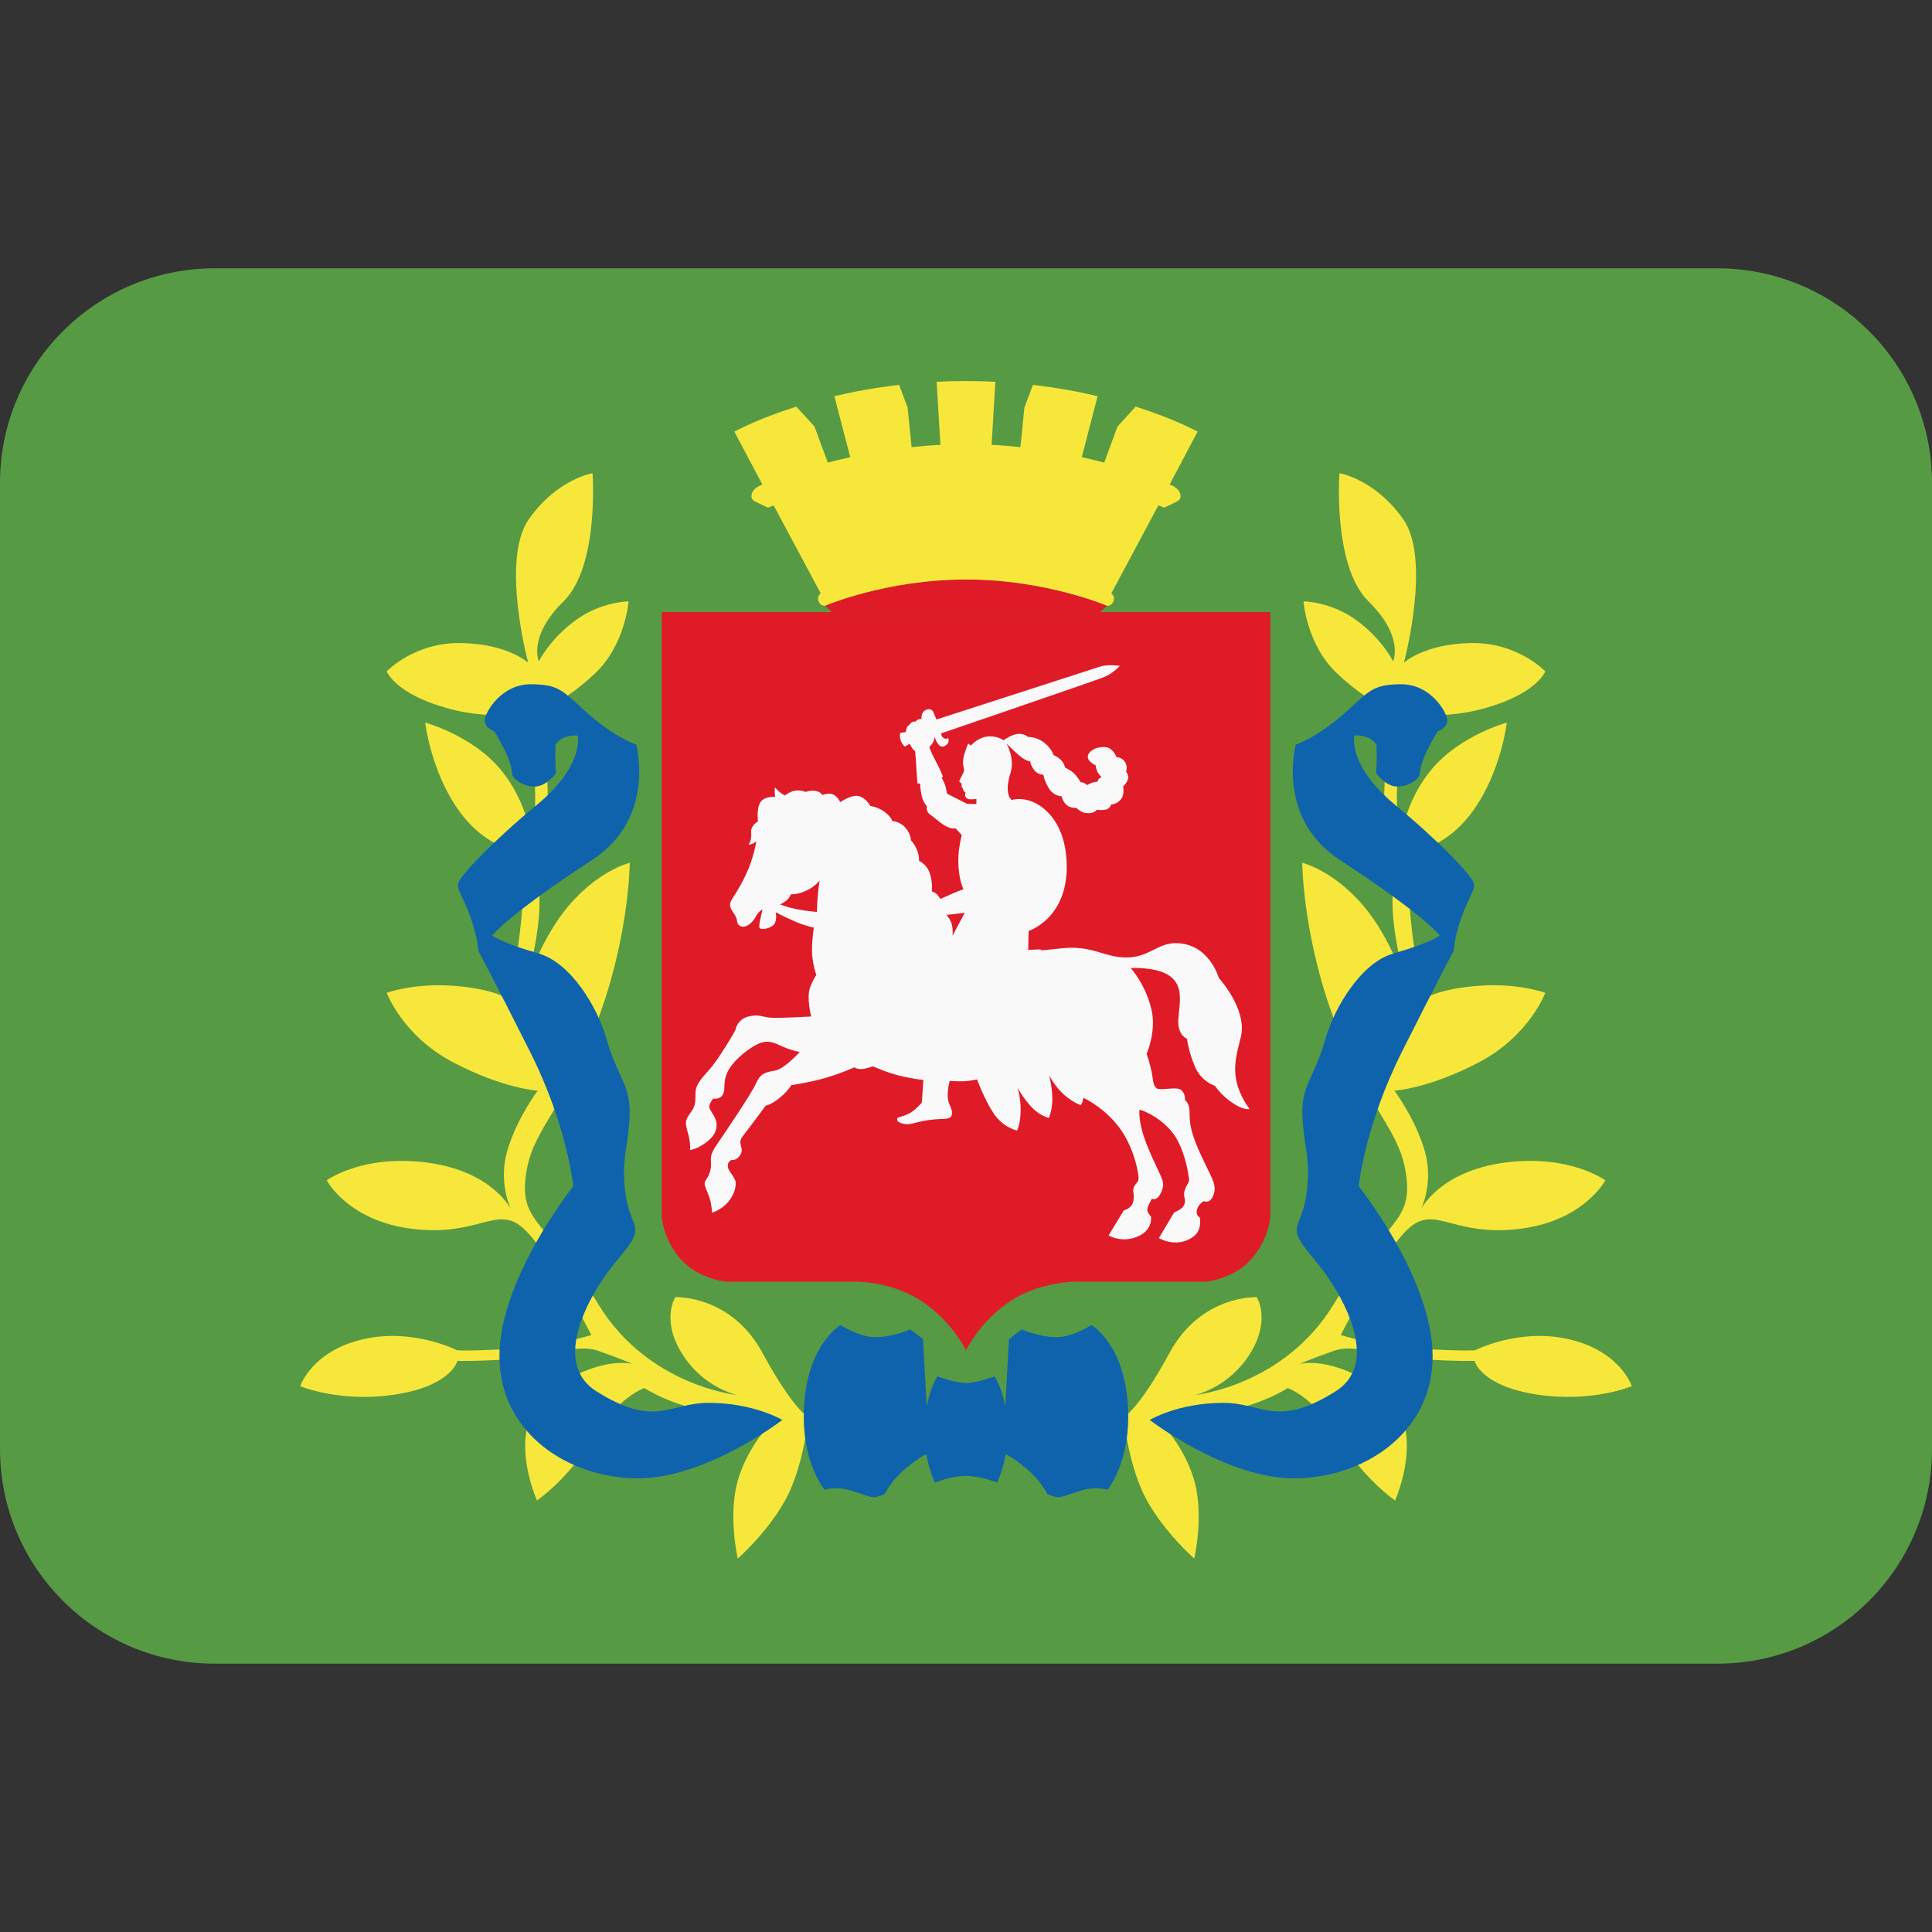<svg xmlns:dc="http://purl.org/dc/elements/1.1/" xmlns:cc="http://creativecommons.org/ns#" xmlns:rdf="http://www.w3.org/1999/02/22-rdf-syntax-ns#" xmlns:svg="http://www.w3.org/2000/svg" xmlns="http://www.w3.org/2000/svg" viewBox="0 0 45 45" style="enable-background:new 0 0 45 45;" xml:space="preserve" version="1.1" id="svg2"><rect x="0" y="0" width="45" height="45" fill="#333333" stroke="none"/><defs id="defs6"><clipPath id="clipPath16" clipPathUnits="userSpaceOnUse"><path id="path18" d="M 0,36 36,36 36,0 0,0 0,36 Z"/></clipPath></defs><g transform="matrix(1.25,0,0,-1.25,0,45)" id="g10"><g id="g12"><g xmlns="http://www.w3.org/2000/svg" clip-path="url(#clipPath16)" id="g14"><g id="g4429"><path id="path3411" style="fill:#579a44;fill-opacity:1;fill-rule:nonzero;stroke:none" d="M 32,31 4,31 C 1.791,31 0,29.209 0,27 L 0,9 C 0,6.791 1.791,5 4,5 L 9.12,5 25.88,5 32,5 c 2.209,0 4,1.791 4,4 l 0,18 c 0,2.209 -1.791,4 -4,4"/></g><g id="g4418"><path id="path3415" style="fill:#f7e73b;fill-opacity:1;fill-rule:nonzero;stroke:none" d="m 20.936,9.594 c 0,0 0.271,0.118 0.858,1.2 0.589,1.083 1.624,1.035 1.624,1.035 0,0 0.271,-0.423 -0.129,-1.058 -0.4,-0.635 -1.023,-0.765 -1.023,-0.765 0,0 1.658,0.165 2.587,1.694 0.93,1.53 1.459,1.495 1.354,2.365 -0.107,0.871 -0.613,1.106 -1.271,2.741 -0.659,1.636 -0.671,3.118 -0.671,3.118 0,0 0.64,-0.154 1.224,-0.906 0.584,-0.752 0.846,-1.823 0.846,-1.823 0,0 -0.399,1.211 -0.387,2.011 0.011,0.8 -0.197,1.388 -0.146,2.23 0.051,0.841 0.039,1.382 0.039,1.382 0,0 -0.387,0.117 -0.94,0.647 -0.554,0.529 -0.612,1.329 -0.612,1.329 0,0 0.505,0 0.988,-0.352 0.482,-0.353 0.682,-0.765 0.682,-0.765 0,0 0.212,0.459 -0.459,1.117 -0.67,0.659 -0.541,2.388 -0.541,2.388 0,0 0.659,-0.105 1.189,-0.858 0.529,-0.753 0.012,-2.671 0.012,-2.671 0,0 0.387,0.353 1.258,0.365 0.871,0.012 1.376,-0.529 1.376,-0.529 0,0 -0.152,-0.412 -1.117,-0.683 -0.965,-0.271 -1.647,-0.035 -1.647,-0.035 0,0 0.029,-0.759 0.003,-1.427 -0.027,-0.667 0.067,-1.02 0.067,-1.02 0,0 0.048,0.706 0.577,1.341 0.53,0.635 1.4,0.87 1.4,0.87 0,0 -0.101,-0.9 -0.623,-1.635 -0.524,-0.735 -1.165,-0.776 -1.165,-0.776 0,0 -0.082,-0.447 0,-1.271 0.082,-0.823 0.235,-1.47 0.235,-1.47 0,0 0.259,0.188 1.012,0.247 0.753,0.059 1.258,-0.13 1.258,-0.13 0,0 -0.294,-0.8 -1.235,-1.294 -0.941,-0.494 -1.576,-0.529 -1.576,-0.529 0,0 0.388,-0.518 0.564,-1.118 0.177,-0.6 -0.07,-1.094 -0.07,-1.094 0,0 0.341,0.706 1.553,0.87 1.212,0.165 1.883,-0.329 1.883,-0.329 0,0 -0.401,-0.765 -1.613,-0.906 -1.212,-0.141 -1.541,0.435 -2.023,0.036 -0.483,-0.4 -1.294,-2.013 -1.294,-2.013 0,0 0.671,-0.211 1.517,-0.258 0.847,-0.047 0.989,-0.024 0.989,-0.024 0,0 0.823,0.424 1.764,0.2 0.942,-0.223 1.154,-0.87 1.154,-0.87 0,0 -0.753,-0.318 -1.789,-0.153 -1.036,0.165 -1.141,0.624 -1.141,0.624 0,0 -0.354,-0.012 -1.035,0.035 -0.683,0.047 -1.189,0.294 -1.589,0.152 -0.399,-0.14 -0.646,-0.247 -0.646,-0.247 0,0 0.582,0.177 1.508,-0.47 0.927,-0.647 0.28,-2.071 0.28,-2.071 0,0 -0.588,0.401 -1.047,1.165 -0.459,0.765 -0.953,0.93 -0.953,0.93 0,0 -0.495,-0.33 -1.294,-0.459 -0.8,-0.13 -1.119,-0.153 -1.119,-0.153 0,0 0.424,-0.365 0.648,-1.035 0.224,-0.671 0.023,-1.53 0.023,-1.53 0,0 -0.541,0.471 -0.882,1.082 -0.341,0.613 -0.435,1.553 -0.435,1.553"/><path id="path3419" style="fill:#f7e73b;fill-opacity:1;fill-rule:nonzero;stroke:none" d="m 15.065,9.594 c 0,0 -0.271,0.118 -0.859,1.2 -0.588,1.083 -1.623,1.035 -1.623,1.035 0,0 -0.271,-0.423 0.129,-1.058 0.4,-0.635 1.023,-0.765 1.023,-0.765 0,0 -1.659,0.165 -2.588,1.694 -0.929,1.53 -1.458,1.495 -1.353,2.365 0.106,0.871 0.612,1.106 1.271,2.741 0.659,1.636 0.67,3.118 0.67,3.118 0,0 -0.639,-0.154 -1.223,-0.906 -0.584,-0.752 -0.847,-1.823 -0.847,-1.823 0,0 0.4,1.211 0.388,2.011 -0.012,0.8 0.197,1.388 0.145,2.23 -0.051,0.841 -0.039,1.382 -0.039,1.382 0,0 0.388,0.117 0.941,0.647 0.553,0.529 0.612,1.329 0.612,1.329 0,0 -0.506,0 -0.988,-0.352 -0.483,-0.353 -0.683,-0.765 -0.683,-0.765 0,0 -0.211,0.459 0.459,1.117 0.67,0.659 0.541,2.388 0.541,2.388 0,0 -0.659,-0.105 -1.188,-0.858 -0.529,-0.753 -0.012,-2.671 -0.012,-2.671 0,0 -0.388,0.353 -1.258,0.365 -0.871,0.012 -1.377,-0.529 -1.377,-0.529 0,0 0.153,-0.412 1.118,-0.683 0.964,-0.271 1.647,-0.035 1.647,-0.035 0,0 -0.03,-0.759 -0.003,-1.427 0.026,-0.667 -0.068,-1.02 -0.068,-1.02 0,0 -0.047,0.706 -0.576,1.341 -0.53,0.635 -1.401,0.87 -1.401,0.87 0,0 0.101,-0.9 0.624,-1.635 0.523,-0.735 1.165,-0.776 1.165,-0.776 0,0 0.082,-0.447 0,-1.271 -0.083,-0.823 -0.235,-1.47 -0.235,-1.47 0,0 -0.259,0.188 -1.012,0.247 -0.753,0.059 -1.259,-0.13 -1.259,-0.13 0,0 0.294,-0.8 1.235,-1.294 0.941,-0.494 1.577,-0.529 1.577,-0.529 0,0 -0.389,-0.518 -0.565,-1.118 -0.177,-0.6 0.07,-1.094 0.07,-1.094 0,0 -0.341,0.706 -1.552,0.87 -1.212,0.165 -1.883,-0.329 -1.883,-0.329 0,0 0.4,-0.765 1.612,-0.906 1.212,-0.141 1.541,0.435 2.024,0.036 0.482,-0.4 1.294,-2.013 1.294,-2.013 0,0 -0.671,-0.211 -1.518,-0.258 -0.847,-0.047 -0.988,-0.024 -0.988,-0.024 0,0 -0.823,0.424 -1.765,0.2 -0.941,-0.223 -1.153,-0.87 -1.153,-0.87 0,0 0.753,-0.318 1.788,-0.153 1.036,0.165 1.141,0.624 1.141,0.624 0,0 0.354,-0.012 1.036,0.035 0.682,0.047 1.188,0.294 1.588,0.152 0.4,-0.14 0.647,-0.247 0.647,-0.247 0,0 -0.582,0.177 -1.509,-0.47 -0.926,-0.647 -0.279,-2.071 -0.279,-2.071 0,0 0.588,0.401 1.047,1.165 0.459,0.765 0.953,0.93 0.953,0.93 0,0 0.494,-0.33 1.294,-0.459 0.8,-0.13 1.118,-0.153 1.118,-0.153 0,0 -0.424,-0.365 -0.647,-1.035 -0.224,-0.671 -0.024,-1.53 -0.024,-1.53 0,0 0.541,0.471 0.882,1.082 0.342,0.613 0.436,1.553 0.436,1.553"/><path id="path3423" style="fill:#0f63ac;fill-opacity:1;fill-rule:nonzero;stroke:none" d="m 21.424,9.541 c 0,0 1.411,-1.088 2.688,-1.088 1.277,0 2.583,0.829 2.583,2.276 0,1.448 -1.377,3.166 -1.377,3.166 0,0 0.108,1.119 0.805,2.507 0.698,1.388 0.965,1.882 0.965,1.882 0,0 0.012,0.267 0.153,0.647 0.142,0.381 0.228,0.455 0.228,0.589 0,0.133 -0.685,0.833 -1.463,1.474 -0.903,0.744 -0.77,1.3 -0.77,1.3 0,0 0.108,0.012 0.229,-0.029 0.12,-0.041 0.186,-0.141 0.186,-0.141 0,0 0.002,-0.156 0.002,-0.289 0,-0.132 -0.014,-0.241 -0.014,-0.241 0,0 0.181,-0.25 0.393,-0.25 0.291,0 0.418,0.2 0.418,0.2 0,0 0.009,0.206 0.138,0.465 0.13,0.259 0.206,0.367 0.206,0.367 0,0 0.174,0.056 0.174,0.201 0,0.144 -0.306,0.673 -0.854,0.673 -0.546,0 -0.599,-0.131 -1.049,-0.529 -0.538,-0.477 -0.92,-0.595 -0.92,-0.595 0,0 -0.375,-1.37 0.82,-2.149 1.613,-1.054 1.862,-1.41 1.862,-1.41 0,0 -0.138,-0.124 -0.864,-0.334 -0.604,-0.174 -1.099,-1.009 -1.264,-1.589 -0.212,-0.744 -0.454,-0.858 -0.43,-1.43 0.023,-0.572 0.13,-0.729 0.097,-1.239 -0.037,-0.605 -0.203,-0.71 -0.203,-0.895 0,-0.249 0.353,-0.513 0.666,-1.01 0.41,-0.648 0.745,-1.56 0.06,-1.994 -1.103,-0.695 -1.36,-0.216 -2.091,-0.216 -0.85,0 -1.374,-0.319 -1.374,-0.319"/><path id="path3427" style="fill:#0f63ac;fill-opacity:1;fill-rule:nonzero;stroke:none" d="m 14.577,9.541 c 0,0 -1.412,-1.088 -2.688,-1.088 -1.277,0 -2.583,0.829 -2.583,2.276 0,1.448 1.376,3.166 1.376,3.166 0,0 -0.107,1.119 -0.805,2.507 -0.698,1.388 -0.965,1.882 -0.965,1.882 0,0 -0.012,0.267 -0.153,0.647 -0.141,0.381 -0.227,0.455 -0.227,0.589 0,0.133 0.684,0.833 1.462,1.474 0.903,0.744 0.771,1.3 0.771,1.3 0,0 -0.109,0.012 -0.23,-0.029 -0.12,-0.041 -0.185,-0.141 -0.185,-0.141 0,0 -0.002,-0.156 -0.002,-0.289 0,-0.132 0.014,-0.241 0.014,-0.241 0,0 -0.182,-0.25 -0.394,-0.25 -0.291,0 -0.418,0.2 -0.418,0.2 0,0 -0.009,0.206 -0.138,0.465 -0.129,0.259 -0.206,0.367 -0.206,0.367 0,0 -0.173,0.056 -0.173,0.201 0,0.144 0.306,0.673 0.853,0.673 0.546,0 0.599,-0.131 1.049,-0.529 0.539,-0.477 0.921,-0.595 0.921,-0.595 0,0 0.375,-1.37 -0.821,-2.149 -1.613,-1.054 -1.862,-1.41 -1.862,-1.41 0,0 0.138,-0.124 0.864,-0.334 0.604,-0.174 1.099,-1.009 1.264,-1.589 0.213,-0.744 0.454,-0.858 0.431,-1.43 -0.024,-0.572 -0.13,-0.729 -0.098,-1.239 0.037,-0.605 0.204,-0.71 0.204,-0.895 0,-0.249 -0.353,-0.513 -0.667,-1.01 -0.41,-0.648 -0.745,-1.56 -0.059,-1.994 1.103,-0.695 1.359,-0.216 2.09,-0.216 0.85,0 1.375,-0.319 1.375,-0.319"/><path id="path3431" style="fill:#0f63ac;fill-opacity:1;fill-rule:nonzero;stroke:none" d="m 18,8.497 c -0.297,0 -0.58,-0.124 -0.58,-0.124 0,0 -0.058,0.124 -0.102,0.277 -0.045,0.153 -0.056,0.25 -0.056,0.25 0,0 -0.097,-0.023 -0.383,-0.261 -0.285,-0.239 -0.391,-0.477 -0.391,-0.477 0,0 -0.126,-0.062 -0.212,-0.06 -0.085,0.003 -0.17,0.048 -0.432,0.127 -0.261,0.08 -0.479,0.012 -0.479,0.012 0,0 -0.388,0.455 -0.388,1.359 0,1.318 0.685,1.709 0.685,1.709 0,0 0.305,-0.194 0.573,-0.221 0.327,-0.032 0.727,0.141 0.727,0.141 l 0.238,-0.182 0.068,-1.256 c 0,0 0.041,0.218 0.103,0.368 0.061,0.15 0.097,0.193 0.097,0.193 0,0 0.344,-0.123 0.532,-0.123 0.188,0 0.532,0.123 0.532,0.123 0,0 0.035,-0.043 0.098,-0.193 0.061,-0.15 0.102,-0.368 0.102,-0.368 l 0.068,1.256 0.238,0.182 c 0,0 0.4,-0.173 0.727,-0.141 0.268,0.027 0.573,0.221 0.573,0.221 0,0 0.685,-0.391 0.685,-1.709 0,-0.904 -0.387,-1.359 -0.387,-1.359 0,0 -0.218,0.068 -0.48,-0.012 -0.261,-0.079 -0.347,-0.124 -0.432,-0.127 -0.085,-0.002 -0.212,0.06 -0.212,0.06 0,0 -0.106,0.238 -0.392,0.477 -0.285,0.238 -0.382,0.261 -0.382,0.261 0,0 -0.011,-0.097 -0.055,-0.25 -0.044,-0.153 -0.104,-0.277 -0.104,-0.277 0,0 -0.282,0.124 -0.579,0.124"/><path id="path3435" style="fill:#df1b27;fill-opacity:1;fill-rule:nonzero;stroke:none" d="m 18,10.838 c 0,0 -0.252,0.532 -0.818,0.911 -0.553,0.37 -1.211,0.368 -1.211,0.368 l -2.43,0 c 0,0 -0.535,0.042 -0.871,0.436 -0.335,0.394 -0.34,0.8 -0.34,0.8 l 0,11.241 11.341,0 0,-11.241 c 0,0 -0.006,-0.406 -0.342,-0.8 -0.335,-0.394 -0.87,-0.436 -0.87,-0.436 l -2.43,0 c 0,0 -0.659,0.002 -1.212,-0.368 C 18.252,11.37 18,10.838 18,10.838"/><path id="path3439" style="fill:#df1b27;fill-opacity:1;fill-rule:nonzero;stroke:none" d="m 18,25.202 c -1.492,0 -2.627,-0.49 -2.627,-0.49 l 0.129,-0.118 4.996,0 0.13,0.118 c 0,0 -1.136,0.49 -2.628,0.49"/><path id="path3443" style="fill:#f7e73b;fill-opacity:1;fill-rule:nonzero;stroke:none" d="m 18,25.202 c -1.492,0 -2.627,-0.49 -2.627,-0.49 0,0 -0.083,-0.008 -0.12,0.082 -0.037,0.09 0.039,0.151 0.039,0.151 l -0.876,1.637 -0.108,-0.041 -0.202,0.096 c 0,0 -0.104,0.037 -0.104,0.11 -0.002,0.164 0.204,0.224 0.204,0.224 l -0.522,0.986 c 0,0 0.415,0.232 1.154,0.466 l 0.338,-0.37 0.249,-0.673 c 0.131,0.034 0.27,0.069 0.418,0.101 l -0.296,1.137 c 0.359,0.084 0.762,0.159 1.206,0.21 l 0.159,-0.422 0.074,-0.738 c 0.174,0.019 0.353,0.034 0.537,0.043 l -0.07,1.175 c 0.177,0.009 0.36,0.014 0.547,0.014 0.187,0 0.37,-0.005 0.547,-0.014 l -0.07,-1.175 c 0.184,-0.009 0.363,-0.024 0.537,-0.043 l 0.074,0.738 0.159,0.422 c 0.443,-0.051 0.848,-0.126 1.205,-0.21 l -0.295,-1.137 c 0.148,-0.032 0.287,-0.067 0.418,-0.101 l 0.248,0.673 0.338,0.37 c 0.739,-0.234 1.154,-0.466 1.154,-0.466 l -0.521,-0.986 c 0,0 0.206,-0.06 0.204,-0.224 -0.001,-0.073 -0.103,-0.11 -0.103,-0.11 l -0.203,-0.096 -0.108,0.041 -0.876,-1.637 c 0,0 0.076,-0.061 0.039,-0.151 -0.037,-0.09 -0.119,-0.082 -0.119,-0.082 0,0 -1.136,0.49 -2.628,0.49"/><path id="path3447" style="fill:#f9f9f9;fill-opacity:1;fill-rule:nonzero;stroke:none" d="m 17.636,18.952 c 0,0 0.067,-0.067 0.097,-0.169 0.03,-0.102 0.016,-0.22 0.016,-0.22 l 0.228,0.428 -0.341,-0.039 z m -3.102,0.197 c 0,0 0.115,-0.052 0.326,-0.093 0.211,-0.04 0.362,-0.048 0.362,-0.048 0,0 0,0.091 0.014,0.277 0.014,0.186 0.038,0.311 0.038,0.311 0,0 -0.083,-0.116 -0.249,-0.192 -0.165,-0.077 -0.289,-0.068 -0.289,-0.068 0,0 -0.018,-0.057 -0.069,-0.103 -0.07,-0.064 -0.133,-0.084 -0.133,-0.084 m 4.319,1.944 c 0,0 0.201,0.07 0.455,-0.065 0.258,-0.138 0.569,-0.487 0.569,-1.182 0,-0.969 -0.71,-1.193 -0.71,-1.193 l -0.008,-0.353 0.226,0.01 0.018,-0.018 c 0,0 0.201,0.016 0.357,0.035 0.588,0.071 0.803,-0.168 1.227,-0.168 0.423,0 0.58,0.267 0.918,0.267 0.627,0 0.807,-0.651 0.807,-0.651 0,0 0.541,-0.589 0.407,-1.106 -0.08,-0.31 -0.14,-0.541 -0.078,-0.824 0.063,-0.282 0.243,-0.51 0.243,-0.51 0,0 -0.107,-0.032 -0.325,0.118 -0.218,0.15 -0.32,0.315 -0.32,0.315 0,0 -0.253,0.073 -0.374,0.359 -0.12,0.285 -0.148,0.518 -0.148,0.518 0,0 -0.181,0.064 -0.161,0.364 0.021,0.3 0.115,0.635 -0.188,0.824 -0.25,0.155 -0.699,0.129 -0.699,0.129 0,0 0.284,-0.312 0.39,-0.788 0.089,-0.402 -0.094,-0.812 -0.094,-0.812 0,0 0.05,-0.132 0.088,-0.306 0.038,-0.173 0.024,-0.265 0.091,-0.329 0.068,-0.065 0.386,0.044 0.474,-0.044 0.079,-0.08 0.061,-0.18 0.061,-0.18 0,0 0.08,-0.052 0.086,-0.2 0.006,-0.146 -0.023,-0.311 0.197,-0.791 0.22,-0.479 0.315,-0.579 0.253,-0.768 -0.062,-0.188 -0.185,-0.126 -0.185,-0.126 0,0 -0.082,-0.046 -0.115,-0.126 -0.056,-0.136 0.041,-0.177 0.041,-0.177 0,0 0.053,-0.229 -0.117,-0.356 -0.312,-0.232 -0.645,-0.029 -0.645,-0.029 l 0.286,0.48 c 0,0 0.17,0.058 0.193,0.161 0.024,0.103 -0.029,0.13 -0.002,0.235 0.026,0.106 0.088,0.15 0.086,0.206 -0.003,0.056 -0.075,0.618 -0.339,0.921 -0.265,0.303 -0.582,0.391 -0.582,0.391 0,0 -0.053,-0.215 0.168,-0.739 0.219,-0.523 0.313,-0.582 0.25,-0.758 -0.083,-0.23 -0.189,-0.162 -0.189,-0.162 0,0 -0.1,-0.162 -0.085,-0.223 0.015,-0.062 0.065,-0.107 0.065,-0.107 0,0 0.044,-0.229 -0.209,-0.358 -0.312,-0.159 -0.579,0.003 -0.579,0.003 l 0.285,0.468 c 0,0 0.155,0.032 0.178,0.179 0.025,0.147 -0.029,0.167 0.01,0.253 0.038,0.085 0.076,0.076 0.085,0.155 0.009,0.08 -0.085,0.648 -0.43,1.044 -0.279,0.324 -0.599,0.465 -0.599,0.465 0,0 -0.005,-0.044 -0.016,-0.075 -0.011,-0.032 -0.031,-0.062 -0.031,-0.062 0,0 -0.133,0.041 -0.307,0.19 -0.173,0.15 -0.282,0.365 -0.282,0.365 0,0 0.062,-0.247 0.059,-0.453 -0.003,-0.206 -0.065,-0.338 -0.065,-0.338 0,0 -0.152,0.027 -0.308,0.185 -0.157,0.159 -0.274,0.374 -0.274,0.374 0,0 0.062,-0.192 0.056,-0.439 -0.006,-0.247 -0.068,-0.358 -0.068,-0.358 0,0 -0.267,0.061 -0.441,0.329 -0.173,0.268 -0.303,0.624 -0.303,0.624 0,0 -0.126,-0.027 -0.235,-0.033 -0.109,-0.006 -0.273,0.006 -0.273,0.006 0,0 -0.042,-0.123 -0.039,-0.282 0.003,-0.159 0.08,-0.2 0.08,-0.315 0,-0.114 -0.089,-0.108 -0.23,-0.114 -0.141,-0.006 -0.309,-0.03 -0.438,-0.066 -0.129,-0.035 -0.183,-0.041 -0.265,-0.014 -0.082,0.026 -0.091,0.052 -0.088,0.086 0.003,0.032 0.073,0.029 0.203,0.088 0.129,0.058 0.256,0.214 0.256,0.214 l 0.029,0.421 c 0,0 -0.185,0.015 -0.444,0.079 -0.259,0.065 -0.494,0.174 -0.494,0.174 0,0 -0.147,-0.051 -0.227,-0.051 -0.079,0 -0.123,0.033 -0.123,0.033 0,0 -0.203,-0.097 -0.506,-0.188 -0.303,-0.092 -0.668,-0.144 -0.668,-0.144 0,0 -0.037,-0.075 -0.167,-0.195 -0.183,-0.167 -0.309,-0.187 -0.309,-0.187 0,0 -0.306,-0.415 -0.426,-0.566 -0.121,-0.149 0.044,-0.214 -0.054,-0.361 -0.066,-0.102 -0.155,-0.085 -0.155,-0.085 0,0 -0.089,-0.03 -0.068,-0.139 0.009,-0.05 0.043,-0.086 0.073,-0.132 0.035,-0.053 0.065,-0.115 0.065,-0.115 0,0 0.038,-0.15 -0.094,-0.343 -0.132,-0.195 -0.341,-0.253 -0.341,-0.253 0,0 -0.006,0.155 -0.05,0.285 -0.044,0.129 -0.097,0.221 -0.088,0.273 0.008,0.053 0.109,0.135 0.117,0.303 0.009,0.168 -0.041,0.188 0.115,0.415 0.156,0.227 0.641,0.943 0.724,1.129 0.082,0.185 0.161,0.209 0.362,0.244 0.167,0.029 0.455,0.345 0.455,0.345 0,0 -0.135,0.02 -0.309,0.096 -0.173,0.077 -0.294,0.148 -0.5,0.039 -0.206,-0.109 -0.458,-0.327 -0.544,-0.521 -0.085,-0.194 -0.026,-0.285 -0.076,-0.397 -0.05,-0.112 -0.183,-0.085 -0.183,-0.085 0,0 -0.106,-0.112 -0.064,-0.195 0.041,-0.082 0.126,-0.17 0.126,-0.297 0,-0.126 -0.067,-0.238 -0.224,-0.346 -0.158,-0.11 -0.273,-0.121 -0.273,-0.121 0,0 0.021,0.1 -0.035,0.309 -0.056,0.208 -0.068,0.232 0.065,0.414 0.132,0.183 0.02,0.329 0.117,0.503 0.097,0.174 0.197,0.215 0.397,0.515 0.2,0.3 0.303,0.494 0.303,0.494 0,0 0.027,0.194 0.232,0.25 0.206,0.056 0.271,-0.012 0.445,-0.021 0.173,-0.008 0.735,0.024 0.735,0.024 0,0 -0.091,0.353 -0.021,0.539 0.071,0.185 0.118,0.232 0.118,0.232 0,0 -0.088,0.244 -0.082,0.485 0.006,0.241 0.035,0.4 0.035,0.4 0,0 -0.153,0.029 -0.353,0.115 -0.2,0.085 -0.359,0.173 -0.359,0.173 0,0 0.03,-0.12 -0.018,-0.209 -0.047,-0.088 -0.246,-0.132 -0.282,-0.085 -0.027,0.036 0.056,0.341 0.056,0.341 0,0 -0.059,-0.006 -0.135,-0.144 -0.077,-0.138 -0.206,-0.208 -0.289,-0.156 -0.082,0.053 -0.014,0.092 -0.111,0.23 -0.097,0.138 -0.088,0.185 -0.018,0.291 0.071,0.106 0.221,0.353 0.312,0.597 0.091,0.244 0.126,0.456 0.126,0.456 0,0 -0.029,-0.027 -0.073,-0.044 -0.044,-0.018 -0.076,-0.021 -0.076,-0.021 0,0 0.067,0.068 0.052,0.235 -0.011,0.126 0.127,0.201 0.127,0.201 0,0 -0.035,0.261 0.055,0.37 0.092,0.109 0.266,0.085 0.266,0.085 0,0 -0.006,0.032 -0.01,0.083 -0.003,0.05 0.007,0.094 0.007,0.094 0,0 0.044,-0.053 0.088,-0.088 0.044,-0.036 0.097,-0.062 0.097,-0.062 0,0 0.088,0.076 0.191,0.091 0.103,0.015 0.191,-0.024 0.191,-0.024 0,0 0.112,0.039 0.203,0.015 0.091,-0.023 0.112,-0.074 0.112,-0.074 0,0 0.124,0.054 0.208,0.007 0.086,-0.048 0.124,-0.139 0.124,-0.139 0,0 0.221,0.156 0.359,0.109 0.138,-0.047 0.2,-0.179 0.2,-0.179 0,0 0.141,-0.018 0.265,-0.109 0.123,-0.091 0.147,-0.173 0.147,-0.173 0,0 0.147,-0.006 0.25,-0.13 0.103,-0.123 0.094,-0.226 0.094,-0.226 0,0 0.064,-0.06 0.115,-0.18 0.05,-0.121 0.038,-0.206 0.038,-0.206 0,0 0.156,-0.062 0.209,-0.256 0.053,-0.194 0.029,-0.312 0.029,-0.312 0,0 0.056,-0.017 0.091,-0.052 0.036,-0.036 0.071,-0.089 0.071,-0.089 0,0 0.153,0.068 0.253,0.112 0.1,0.044 0.176,0.068 0.176,0.068 0,0 -0.094,0.176 -0.097,0.526 -0.002,0.242 0.065,0.483 0.065,0.483 l -0.115,0.126 c 0,0 -0.106,-0.035 -0.288,0.112 -0.182,0.147 -0.224,0.159 -0.241,0.212 -0.018,0.053 -0.003,0.085 -0.003,0.085 0,0 -0.068,0.064 -0.097,0.185 -0.03,0.121 -0.033,0.241 -0.033,0.241 l -0.047,0 c 0,0 -0.015,0.142 -0.024,0.322 -0.01,0.182 -0.023,0.284 -0.023,0.284 0,0 -0.029,0.018 -0.053,0.053 -0.023,0.036 -0.047,0.082 -0.047,0.082 l -0.088,-0.052 c 0,0 -0.044,0.029 -0.074,0.1 -0.029,0.07 -0.017,0.156 -0.017,0.156 l 0.108,0.014 c 0,0 0.006,0.049 0.019,0.085 0.014,0.035 0.055,0.056 0.055,0.056 0,0 0.016,0.032 0.041,0.045 0.026,0.014 0.069,0.01 0.069,0.01 0,0 0.012,0.024 0.039,0.036 0.028,0.011 0.069,0.011 0.069,0.011 0,0 -0.018,0.126 0.08,0.169 0.1,0.043 0.134,-0.028 0.134,-0.028 l 0.064,-0.15 c 0,0 2.902,0.939 3.049,0.986 0.148,0.047 0.368,0.014 0.368,0.014 0,0 -0.128,-0.145 -0.305,-0.214 -0.176,-0.069 -3.026,-1.045 -3.026,-1.045 0,0 0.004,-0.067 0.059,-0.092 0.055,-0.026 0.071,0.013 0.071,0.013 0,0 0.053,-0.1 -0.067,-0.158 -0.119,-0.06 -0.182,0.174 -0.182,0.174 0,0 -0.006,-0.061 -0.031,-0.106 -0.026,-0.045 -0.069,-0.086 -0.069,-0.086 0,0 0.031,-0.096 0.121,-0.264 0.091,-0.168 0.134,-0.289 0.134,-0.289 l -0.026,-0.016 c 0,0 0.046,-0.082 0.065,-0.137 0.02,-0.055 0.035,-0.161 0.035,-0.161 l 0.375,-0.19 0.173,-0.005 0.001,0.096 c 0,0 -0.12,-0.018 -0.161,0.002 -0.078,0.035 -0.041,0.117 -0.041,0.117 0,0 -0.024,0.015 -0.034,0.029 -0.01,0.014 -0.015,0.047 -0.015,0.047 0,0 -0.015,0.01 -0.022,0.028 -0.008,0.019 -0.002,0.064 -0.002,0.064 0,0 -0.044,0.024 -0.044,0.044 0,0.02 0.089,0.163 0.089,0.208 0,0.045 -0.031,0.083 -0.016,0.201 0.016,0.119 0.093,0.294 0.093,0.294 l 0.048,-0.04 c 0,0 0.149,0.172 0.352,0.172 0.174,0 0.257,-0.074 0.257,-0.074 0,0 0.136,0.101 0.257,0.119 0.12,0.017 0.2,-0.055 0.2,-0.055 0,0 0.131,0.002 0.256,-0.076 0.181,-0.115 0.219,-0.263 0.219,-0.263 0,0 0.066,-0.02 0.134,-0.087 0.069,-0.068 0.082,-0.146 0.082,-0.146 0,0 0.102,-0.045 0.17,-0.112 0.068,-0.068 0.119,-0.16 0.119,-0.16 0,0 0.027,0 0.056,-0.011 0.028,-0.01 0.064,-0.044 0.064,-0.044 0,0 0.029,0.021 0.084,0.041 0.055,0.02 0.11,0.024 0.11,0.024 0,0 0.014,0.036 0.026,0.053 0.013,0.017 0.054,0.028 0.054,0.028 0,0 -0.044,0.038 -0.074,0.091 -0.03,0.053 -0.041,0.133 -0.041,0.133 0,0 -0.145,0.066 -0.145,0.157 0,0.091 0.125,0.184 0.3,0.184 0.175,0 0.233,-0.189 0.233,-0.189 0,0 0.107,-0.001 0.162,-0.093 0.055,-0.093 0.018,-0.175 0.018,-0.175 0,0 0.059,-0.075 0.034,-0.149 -0.026,-0.073 -0.089,-0.131 -0.089,-0.131 0,0 0.037,-0.155 -0.049,-0.248 -0.086,-0.094 -0.173,-0.083 -0.173,-0.083 0,0 -0.022,-0.092 -0.116,-0.103 -0.094,-0.011 -0.149,0.004 -0.149,0.004 0,0 -0.046,-0.081 -0.198,-0.065 -0.104,0.011 -0.187,0.098 -0.187,0.098 0,0 -0.099,-0.011 -0.174,0.048 -0.074,0.06 -0.102,0.168 -0.102,0.168 0,0 -0.148,-0.002 -0.24,0.155 -0.091,0.156 -0.096,0.245 -0.096,0.245 0,0 -0.102,0 -0.167,0.081 -0.067,0.081 -0.082,0.169 -0.082,0.169 0,0 -0.084,0.005 -0.206,0.112 -0.123,0.108 -0.233,0.219 -0.233,0.219 0,0 0.159,-0.274 0.075,-0.542 -0.132,-0.418 0.023,-0.509 0.023,-0.509"/></g></g></g></g></svg>